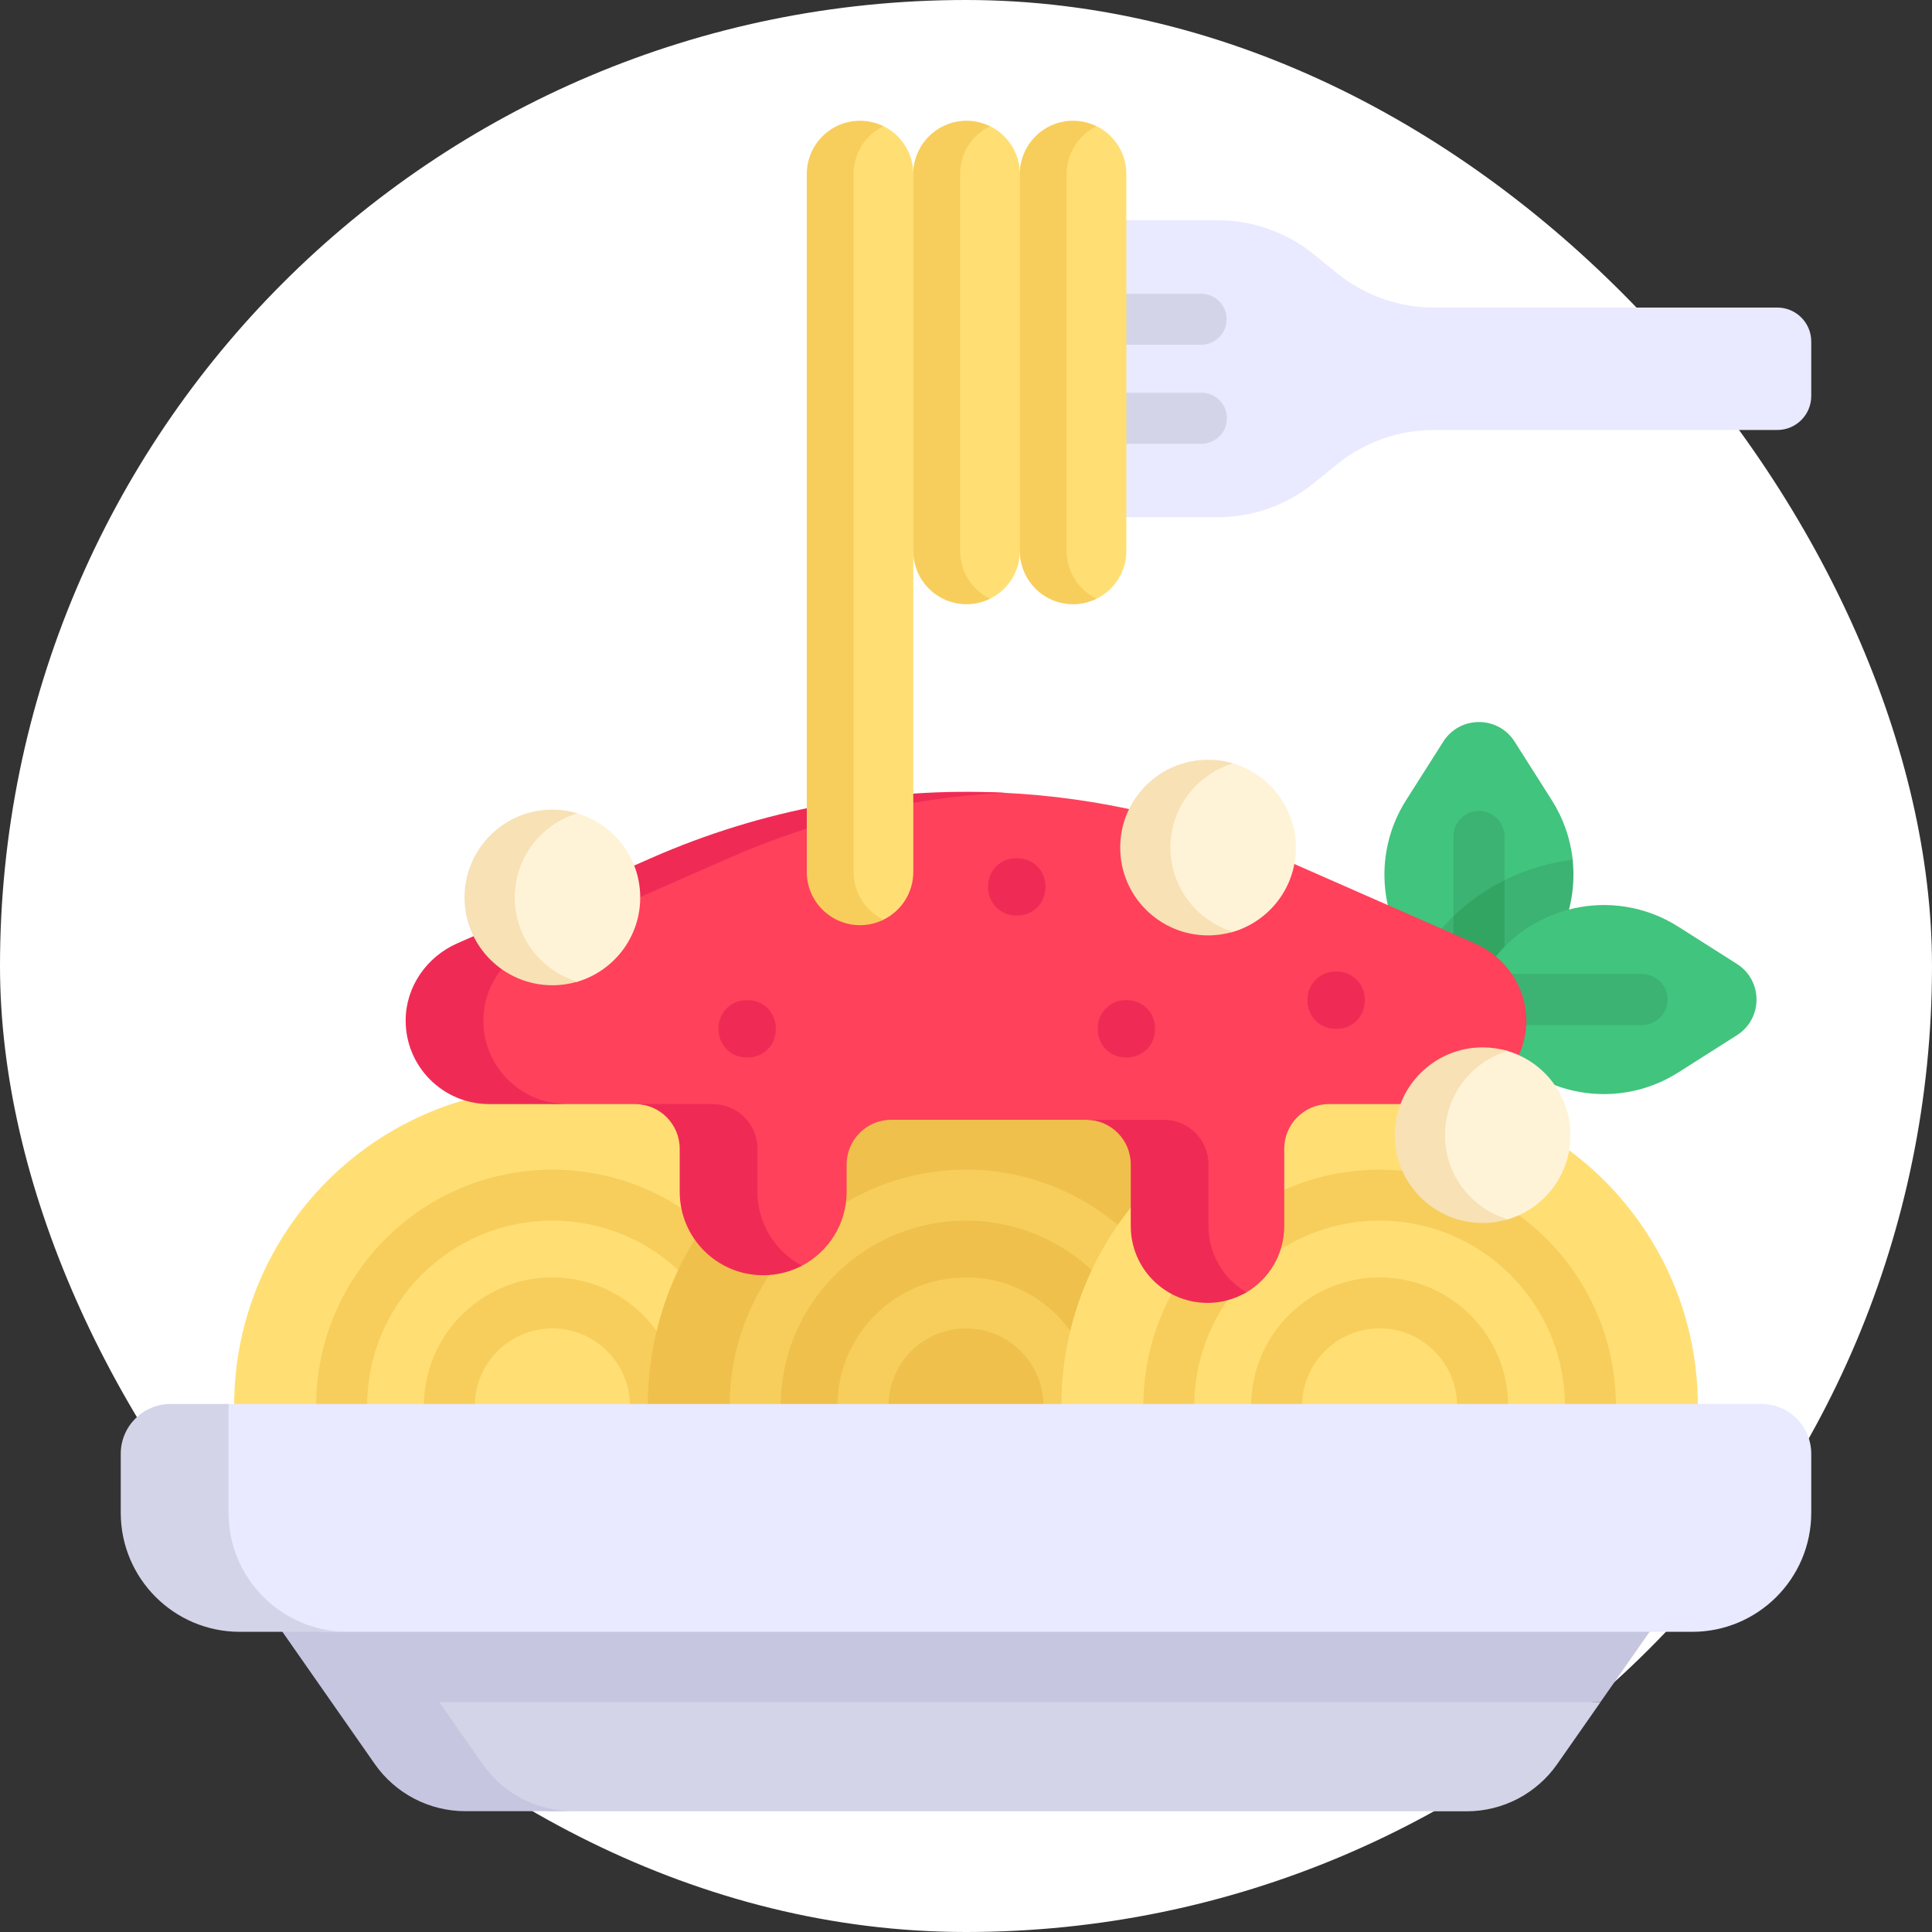 <svg width="32" height="32" viewBox="0 0 32 32" fill="none" xmlns="http://www.w3.org/2000/svg">
<rect x="0" y="0" width="32" height="32" fill="#333333" stroke="none"/>
<rect width="32" height="32" rx="16" fill="white"/>
<g clip-path="url(#clip0_1002_10995)">
<path d="M26.049 14.24C26.011 13.889 25.892 13.552 25.703 13.254L25.087 12.284C24.812 11.851 24.18 11.851 23.905 12.284L23.289 13.254C22.71 14.167 22.853 15.331 23.567 16.078C23.767 15.78 24.051 15.551 24.32 15.314C24.561 15.103 24.799 14.892 25.076 14.743C25.24 14.456 26.085 14.578 26.049 14.24Z" fill="#41C47D"/>
<path d="M23.547 15.823L23.491 15.912C23.481 15.928 23.472 15.944 23.462 15.961C23.617 16.147 23.801 16.307 24.006 16.436L24.065 16.474C24.194 16.555 24.343 16.598 24.496 16.598C24.649 16.598 24.798 16.555 24.927 16.474L24.986 16.436C25.756 15.952 26.139 15.087 26.048 14.24C25.655 14.288 25.273 14.403 24.918 14.58C24.757 14.66 24.602 15.456 24.453 15.562C24.32 15.657 24.193 15.06 24.073 15.176C23.872 15.37 23.695 15.587 23.547 15.823Z" fill="#3CB372"/>
<path d="M24.405 15.418L24.919 14.58V13.854C24.919 13.742 24.874 13.635 24.795 13.555C24.715 13.476 24.608 13.432 24.496 13.432C24.384 13.432 24.276 13.476 24.197 13.555C24.118 13.635 24.073 13.742 24.073 13.854V15.176L24.405 15.418Z" fill="#3CB372"/>
<path d="M24.073 16.478C24.201 16.556 24.347 16.598 24.496 16.598C24.645 16.598 24.791 16.556 24.919 16.478V14.58C24.608 14.735 24.323 14.936 24.073 15.176V16.478Z" fill="#32A563"/>
<path d="M24.579 16.125L24.616 16.066C25.296 14.987 26.722 14.666 27.798 15.349L28.768 15.965C29.202 16.24 29.202 16.872 28.768 17.147L27.798 17.763C26.722 18.446 25.296 18.125 24.616 17.046L24.579 16.987C24.497 16.858 24.454 16.709 24.454 16.556C24.454 16.404 24.497 16.254 24.579 16.125Z" fill="#41C47D"/>
<path d="M27.198 16.978H24.454C24.342 16.978 24.235 16.933 24.155 16.854C24.076 16.775 24.032 16.667 24.032 16.555C24.032 16.443 24.076 16.336 24.155 16.257C24.235 16.177 24.342 16.133 24.454 16.133H27.198C27.309 16.133 27.417 16.177 27.496 16.257C27.576 16.336 27.62 16.443 27.62 16.555C27.62 16.611 27.609 16.666 27.588 16.717C27.567 16.768 27.535 16.815 27.496 16.854C27.457 16.893 27.41 16.924 27.359 16.946C27.308 16.967 27.253 16.978 27.198 16.978Z" fill="#3CB372"/>
<path d="M14.397 23.772C14.412 23.612 14.42 23.45 14.42 23.287C14.42 20.375 12.06 18.016 9.149 18.016C6.238 18.016 3.878 20.375 3.878 23.287C3.878 23.449 3.886 23.611 3.901 23.772H14.397Z" fill="#FFDF74"/>
<path d="M6.12 23.772C6.094 23.612 6.081 23.449 6.081 23.287C6.081 21.595 7.457 20.218 9.149 20.218C10.841 20.218 12.218 21.595 12.218 23.287C12.217 23.449 12.204 23.612 12.178 23.772H13.032C13.052 23.611 13.063 23.449 13.063 23.287C13.063 21.129 11.307 19.373 9.149 19.373C6.991 19.373 5.236 21.129 5.236 23.287C5.236 23.449 5.246 23.611 5.267 23.772H6.12Z" fill="#F7CE5C"/>
<path d="M7.962 23.773C7.898 23.619 7.865 23.454 7.865 23.287C7.865 22.579 8.441 22.003 9.149 22.003C9.857 22.003 10.433 22.579 10.433 23.287C10.433 23.456 10.4 23.62 10.337 23.773H11.222C11.259 23.614 11.278 23.451 11.278 23.287C11.278 22.113 10.323 21.158 9.149 21.158C7.975 21.158 7.02 22.113 7.02 23.287C7.02 23.453 7.039 23.615 7.076 23.773H7.962Z" fill="#F7CE5C"/>
<path d="M21.248 23.772C21.263 23.612 21.271 23.45 21.271 23.287C21.271 20.375 18.911 18.016 16 18.016C13.089 18.016 10.729 20.375 10.729 23.287C10.729 23.449 10.737 23.611 10.752 23.772H21.248Z" fill="#EFC04B"/>
<path d="M12.971 23.772C12.945 23.612 12.932 23.449 12.931 23.287C12.931 21.595 14.308 20.218 16 20.218C17.692 20.218 19.069 21.595 19.069 23.287C19.068 23.449 19.055 23.612 19.029 23.772H19.883C19.903 23.611 19.914 23.449 19.914 23.287C19.914 21.129 18.158 19.373 16 19.373C13.842 19.373 12.086 21.129 12.086 23.287C12.086 23.449 12.097 23.611 12.118 23.772H12.971Z" fill="#F7CE5C"/>
<path d="M14.812 23.773C14.749 23.619 14.716 23.454 14.716 23.287C14.716 22.579 15.292 22.003 16 22.003C16.708 22.003 17.284 22.579 17.284 23.287C17.284 23.456 17.251 23.62 17.188 23.773H18.073C18.11 23.614 18.129 23.451 18.129 23.287C18.129 22.113 17.174 21.158 16 21.158C14.826 21.158 13.871 22.113 13.871 23.287C13.871 23.453 13.89 23.615 13.927 23.773H14.812Z" fill="#F7CE5C"/>
<path d="M28.099 23.772C28.114 23.612 28.122 23.45 28.122 23.287C28.122 20.375 25.762 18.016 22.851 18.016C19.94 18.016 17.58 20.375 17.58 23.287C17.58 23.449 17.588 23.611 17.603 23.772H28.099Z" fill="#FFDF74"/>
<path d="M19.822 23.772C19.796 23.612 19.783 23.449 19.782 23.287C19.782 21.595 21.159 20.218 22.851 20.218C24.543 20.218 25.919 21.595 25.919 23.287C25.919 23.449 25.906 23.612 25.88 23.772H26.733C26.754 23.611 26.765 23.449 26.765 23.287C26.765 21.129 25.009 19.373 22.851 19.373C20.693 19.373 18.937 21.129 18.937 23.287C18.937 23.449 18.948 23.611 18.968 23.772H19.822Z" fill="#F7CE5C"/>
<path d="M21.663 23.773C21.6 23.619 21.567 23.454 21.567 23.287C21.567 22.579 22.143 22.003 22.851 22.003C23.559 22.003 24.134 22.579 24.134 23.287C24.134 23.456 24.102 23.62 24.038 23.773H24.924C24.961 23.614 24.98 23.451 24.98 23.287C24.98 22.113 24.025 21.158 22.851 21.158C21.677 21.158 20.722 22.113 20.722 23.287C20.722 23.453 20.741 23.615 20.778 23.773H21.663Z" fill="#F7CE5C"/>
<path d="M25.793 29.218L26.508 28.195L7.119 27.438L7.02 28.844C7.363 29.334 8.551 30.001 9.149 30.001H24.292C24.586 30.001 24.877 29.93 25.138 29.794C25.399 29.657 25.624 29.46 25.793 29.218Z" fill="#D4D4E8"/>
<path d="M27.747 26.42H4.253L6.207 29.217C6.376 29.459 6.601 29.656 6.862 29.792C7.123 29.928 7.414 29.999 7.708 29.999H9.493C9.199 29.999 8.908 29.928 8.647 29.792C8.385 29.656 8.161 29.459 7.992 29.217L7.277 28.193H26.508L27.747 26.42Z" fill="#C6C6E0"/>
<path d="M28.028 27.028H5.442C4.353 27.028 2.968 26.145 2.968 25.056V24.08C2.968 23.624 3.329 23.254 3.785 23.254H29.174C29.63 23.254 30 23.624 30 24.08V25.056C30 26.145 29.117 27.028 28.028 27.028Z" fill="#E9E9FF"/>
<path d="M3.785 25.056V23.254H2.826C2.37 23.254 2 23.624 2 24.08V25.056C2 26.145 2.883 27.028 3.972 27.028H5.757C4.668 27.028 3.785 26.145 3.785 25.056Z" fill="#D4D4E8"/>
<path d="M24.425 15.624L21.212 14.211C19.756 13.57 18.193 13.204 16.604 13.13C14.628 13.037 12.814 13.705 10.965 14.518L7.845 15.995C7.338 16.218 7.564 16.343 7.561 16.898C7.558 17.665 8.494 18.287 9.26 18.287H10.518C10.926 18.287 12.287 18.619 12.287 19.027V19.74C12.287 20.504 11.932 20.837 12.695 20.837L12.71 20.832C12.943 20.832 13.092 21.065 13.284 20.964C13.723 20.732 14.023 20.271 14.023 19.74V19.287C14.023 18.879 14.354 18.547 14.762 18.547H17.989C18.398 18.547 19.741 18.879 19.741 19.287V20.31C19.741 21.012 19.355 21.358 20.057 21.358C20.292 21.358 20.455 21.517 20.644 21.406C21.019 21.185 21.271 20.777 21.271 20.31V19.027C21.271 18.619 21.602 18.287 22.011 18.287H23.898C24.664 18.287 25.285 17.664 25.281 16.897C25.279 16.343 24.933 15.847 24.425 15.624Z" fill="#FF415B"/>
<path d="M8.007 16.897C8.009 16.342 8.355 15.847 8.863 15.624L12.076 14.211C13.52 13.575 15.068 13.21 16.644 13.131C14.635 13.031 12.629 13.401 10.788 14.211L7.575 15.624C7.068 15.847 6.721 16.342 6.719 16.897C6.715 17.664 7.336 18.287 8.102 18.287H9.39C8.624 18.287 8.003 17.664 8.007 16.897ZM12.546 19.74V19.027C12.546 18.618 12.214 18.287 11.806 18.287H10.518C10.926 18.287 11.258 18.618 11.258 19.027V19.74C11.258 20.503 11.877 21.122 12.64 21.122C12.873 21.122 13.092 21.065 13.284 20.963C12.845 20.732 12.546 20.271 12.546 19.74ZM20.017 20.309V19.287C20.017 18.878 19.686 18.547 19.277 18.547H17.989C18.398 18.547 18.729 18.878 18.729 19.287V20.309C18.729 21.011 19.298 21.58 20 21.58C20.226 21.581 20.449 21.52 20.644 21.405C20.269 21.184 20.017 20.776 20.017 20.309Z" fill="#EF2B55"/>
<path d="M9.149 16.193C8.346 16.193 7.964 15.669 7.964 14.865C7.964 14.062 8.357 13.484 9.16 13.484C9.302 13.484 9.428 13.431 9.557 13.469C10.162 13.645 10.604 14.204 10.604 14.865C10.604 15.524 10.166 16.081 9.565 16.26C9.433 16.299 9.294 16.193 9.149 16.193Z" fill="#FFF3D7"/>
<path d="M8.526 14.865C8.526 14.206 8.964 13.65 9.565 13.471C9.43 13.431 9.29 13.41 9.149 13.41C8.346 13.41 7.694 14.061 7.694 14.865C7.694 15.668 8.346 16.319 9.149 16.319C9.294 16.319 9.433 16.298 9.565 16.259C8.964 16.08 8.526 15.524 8.526 14.865Z" fill="#F7E1B5"/>
<path d="M29.437 5.094H23.746C23.165 5.094 22.602 4.894 22.15 4.529L21.761 4.213C21.309 3.848 20.746 3.648 20.165 3.648H18.3V8.567H20.165C20.746 8.567 21.309 8.368 21.761 8.002L22.15 7.687C22.602 7.321 23.165 7.122 23.746 7.122H29.437C29.748 7.122 30 6.87 30 6.559V5.657C30 5.346 29.748 5.094 29.437 5.094Z" fill="#E9E9FF"/>
<path d="M19.899 6.505H18.3V7.35H19.899C20.011 7.35 20.119 7.305 20.198 7.226C20.277 7.147 20.322 7.04 20.322 6.927C20.322 6.872 20.311 6.817 20.29 6.766C20.268 6.714 20.237 6.668 20.198 6.629C20.159 6.589 20.112 6.558 20.061 6.537C20.01 6.516 19.955 6.505 19.899 6.505ZM19.899 4.865H18.3V5.71H19.899C20.011 5.709 20.117 5.664 20.195 5.585C20.273 5.506 20.317 5.399 20.317 5.288C20.317 5.177 20.273 5.07 20.195 4.991C20.117 4.912 20.011 4.867 19.899 4.865Z" fill="#D4D4E8"/>
<path d="M17.774 2.291C17.287 2.291 16.892 2.394 16.892 2.882C16.892 2.534 16.69 2.233 16.398 2.089C16.281 2.032 16.145 2.276 16.005 2.276C15.518 2.276 15.127 2.394 15.127 2.882C15.127 2.534 14.926 2.233 14.633 2.089C14.516 2.032 14.429 2.159 14.29 2.159L14.259 2.167C13.772 2.167 13.838 2.394 13.838 2.882L13.813 14.441C13.813 14.928 13.787 15.172 14.274 15.172C14.414 15.172 14.516 15.291 14.633 15.233C14.926 15.09 15.127 14.789 15.127 14.441V9.125C15.127 9.612 15.523 9.755 16.01 9.755C16.15 9.755 16.281 9.975 16.398 9.917C16.69 9.774 16.892 9.473 16.892 9.125C16.892 9.612 17.298 9.755 17.785 9.755C17.924 9.755 18.045 9.975 18.162 9.917C18.455 9.774 18.656 9.473 18.656 9.125V2.882C18.656 2.534 18.455 2.233 18.162 2.089C18.045 2.032 17.913 2.291 17.774 2.291Z" fill="#FFDF74"/>
<path d="M14.139 14.442V2.882C14.139 2.534 14.34 2.234 14.633 2.091C14.512 2.031 14.38 2 14.245 2C13.758 2 13.363 2.395 13.363 2.882V14.442C13.363 14.929 13.758 15.324 14.245 15.324C14.384 15.324 14.516 15.291 14.633 15.233C14.34 15.09 14.139 14.79 14.139 14.442ZM15.903 9.126V2.882C15.903 2.534 16.105 2.234 16.398 2.091C16.277 2.031 16.144 2 16.01 2C15.522 2 15.127 2.395 15.127 2.882V9.126C15.127 9.613 15.522 10.008 16.01 10.008C16.149 10.008 16.28 9.975 16.398 9.917C16.105 9.774 15.903 9.473 15.903 9.126ZM17.668 9.126V2.882C17.668 2.534 17.869 2.234 18.162 2.091C18.041 2.031 17.909 2 17.774 2C17.287 2 16.892 2.395 16.892 2.882V9.126C16.892 9.613 17.287 10.008 17.774 10.008C17.913 10.008 18.045 9.975 18.162 9.917C17.869 9.774 17.668 9.473 17.668 9.126Z" fill="#F7CE5C"/>
<path d="M16.855 15.164H16.827C16.705 15.164 16.588 15.115 16.501 15.029C16.415 14.942 16.366 14.825 16.366 14.703V14.675C16.366 14.553 16.415 14.436 16.501 14.35C16.588 14.263 16.705 14.215 16.827 14.215H16.855C16.977 14.215 17.094 14.263 17.18 14.35C17.267 14.436 17.315 14.553 17.315 14.675V14.703C17.315 14.825 17.267 14.942 17.18 15.029C17.094 15.115 16.977 15.164 16.855 15.164ZM18.67 17.515H18.642C18.582 17.515 18.522 17.503 18.466 17.48C18.41 17.457 18.36 17.423 18.317 17.38C18.274 17.337 18.24 17.287 18.217 17.231C18.194 17.175 18.182 17.115 18.182 17.055V17.027C18.182 16.966 18.194 16.907 18.217 16.851C18.24 16.795 18.274 16.744 18.317 16.701C18.36 16.659 18.41 16.625 18.466 16.601C18.522 16.578 18.582 16.566 18.642 16.566H18.67C18.731 16.566 18.791 16.578 18.846 16.601C18.902 16.625 18.953 16.659 18.996 16.701C19.039 16.744 19.073 16.795 19.096 16.851C19.119 16.907 19.131 16.966 19.131 17.027V17.055C19.131 17.115 19.119 17.175 19.096 17.231C19.073 17.287 19.039 17.337 18.996 17.38C18.953 17.423 18.902 17.457 18.846 17.48C18.791 17.503 18.731 17.515 18.67 17.515ZM12.389 17.515H12.361C12.239 17.515 12.122 17.467 12.036 17.38C11.95 17.294 11.901 17.177 11.901 17.055V17.027C11.901 16.905 11.95 16.788 12.036 16.701C12.122 16.615 12.239 16.566 12.361 16.566H12.389C12.511 16.566 12.628 16.615 12.715 16.701C12.801 16.788 12.85 16.905 12.85 17.027V17.055C12.85 17.177 12.801 17.294 12.715 17.38C12.628 17.467 12.511 17.515 12.389 17.515ZM22.145 17.041H22.117C22.056 17.041 21.997 17.029 21.941 17.006C21.885 16.983 21.834 16.949 21.791 16.906C21.748 16.863 21.715 16.812 21.691 16.756C21.668 16.701 21.656 16.641 21.656 16.58V16.552C21.656 16.43 21.705 16.313 21.791 16.227C21.878 16.14 21.995 16.092 22.117 16.092H22.145C22.267 16.092 22.384 16.14 22.47 16.227C22.557 16.313 22.605 16.43 22.605 16.552V16.58C22.605 16.641 22.593 16.701 22.57 16.756C22.547 16.812 22.513 16.863 22.47 16.906C22.427 16.949 22.377 16.983 22.321 17.006C22.265 17.029 22.205 17.041 22.145 17.041Z" fill="#EF2B55"/>
<path d="M20.009 15.367C19.206 15.367 18.823 14.843 18.823 14.039C18.823 13.236 19.217 12.658 20.02 12.658C20.162 12.658 20.287 12.605 20.417 12.643C21.021 12.819 21.464 13.377 21.464 14.039C21.464 14.698 21.026 15.255 20.425 15.434C20.293 15.473 20.153 15.367 20.009 15.367Z" fill="#FFF3D7"/>
<path d="M19.386 14.039C19.386 13.38 19.824 12.824 20.425 12.645C20.29 12.604 20.15 12.584 20.009 12.584C19.206 12.584 18.554 13.235 18.554 14.039C18.554 14.842 19.206 15.493 20.009 15.493C20.153 15.493 20.293 15.472 20.425 15.433C19.824 15.254 19.386 14.697 19.386 14.039Z" fill="#F7E1B5"/>
<path d="M24.557 20.131C23.754 20.131 23.372 19.606 23.372 18.803C23.372 18 23.765 17.421 24.568 17.421C24.71 17.421 24.835 17.369 24.965 17.406C25.57 17.582 26.012 18.141 26.012 18.803C26.012 19.462 25.574 20.018 24.973 20.197C24.841 20.236 24.702 20.131 24.557 20.131Z" fill="#FFF3D7"/>
<path d="M23.934 18.802C23.934 18.143 24.372 17.587 24.973 17.408C24.838 17.368 24.698 17.348 24.557 17.348C23.754 17.348 23.102 17.999 23.102 18.802C23.102 19.606 23.754 20.257 24.557 20.257C24.702 20.257 24.841 20.235 24.973 20.196C24.372 20.017 23.934 19.461 23.934 18.802Z" fill="#F7E1B5"/>
</g>
<defs>
<clipPath id="clip0_1002_10995">
<rect width="28" height="28" fill="white" transform="translate(2 2)"/>
</clipPath>
</defs>
</svg>
